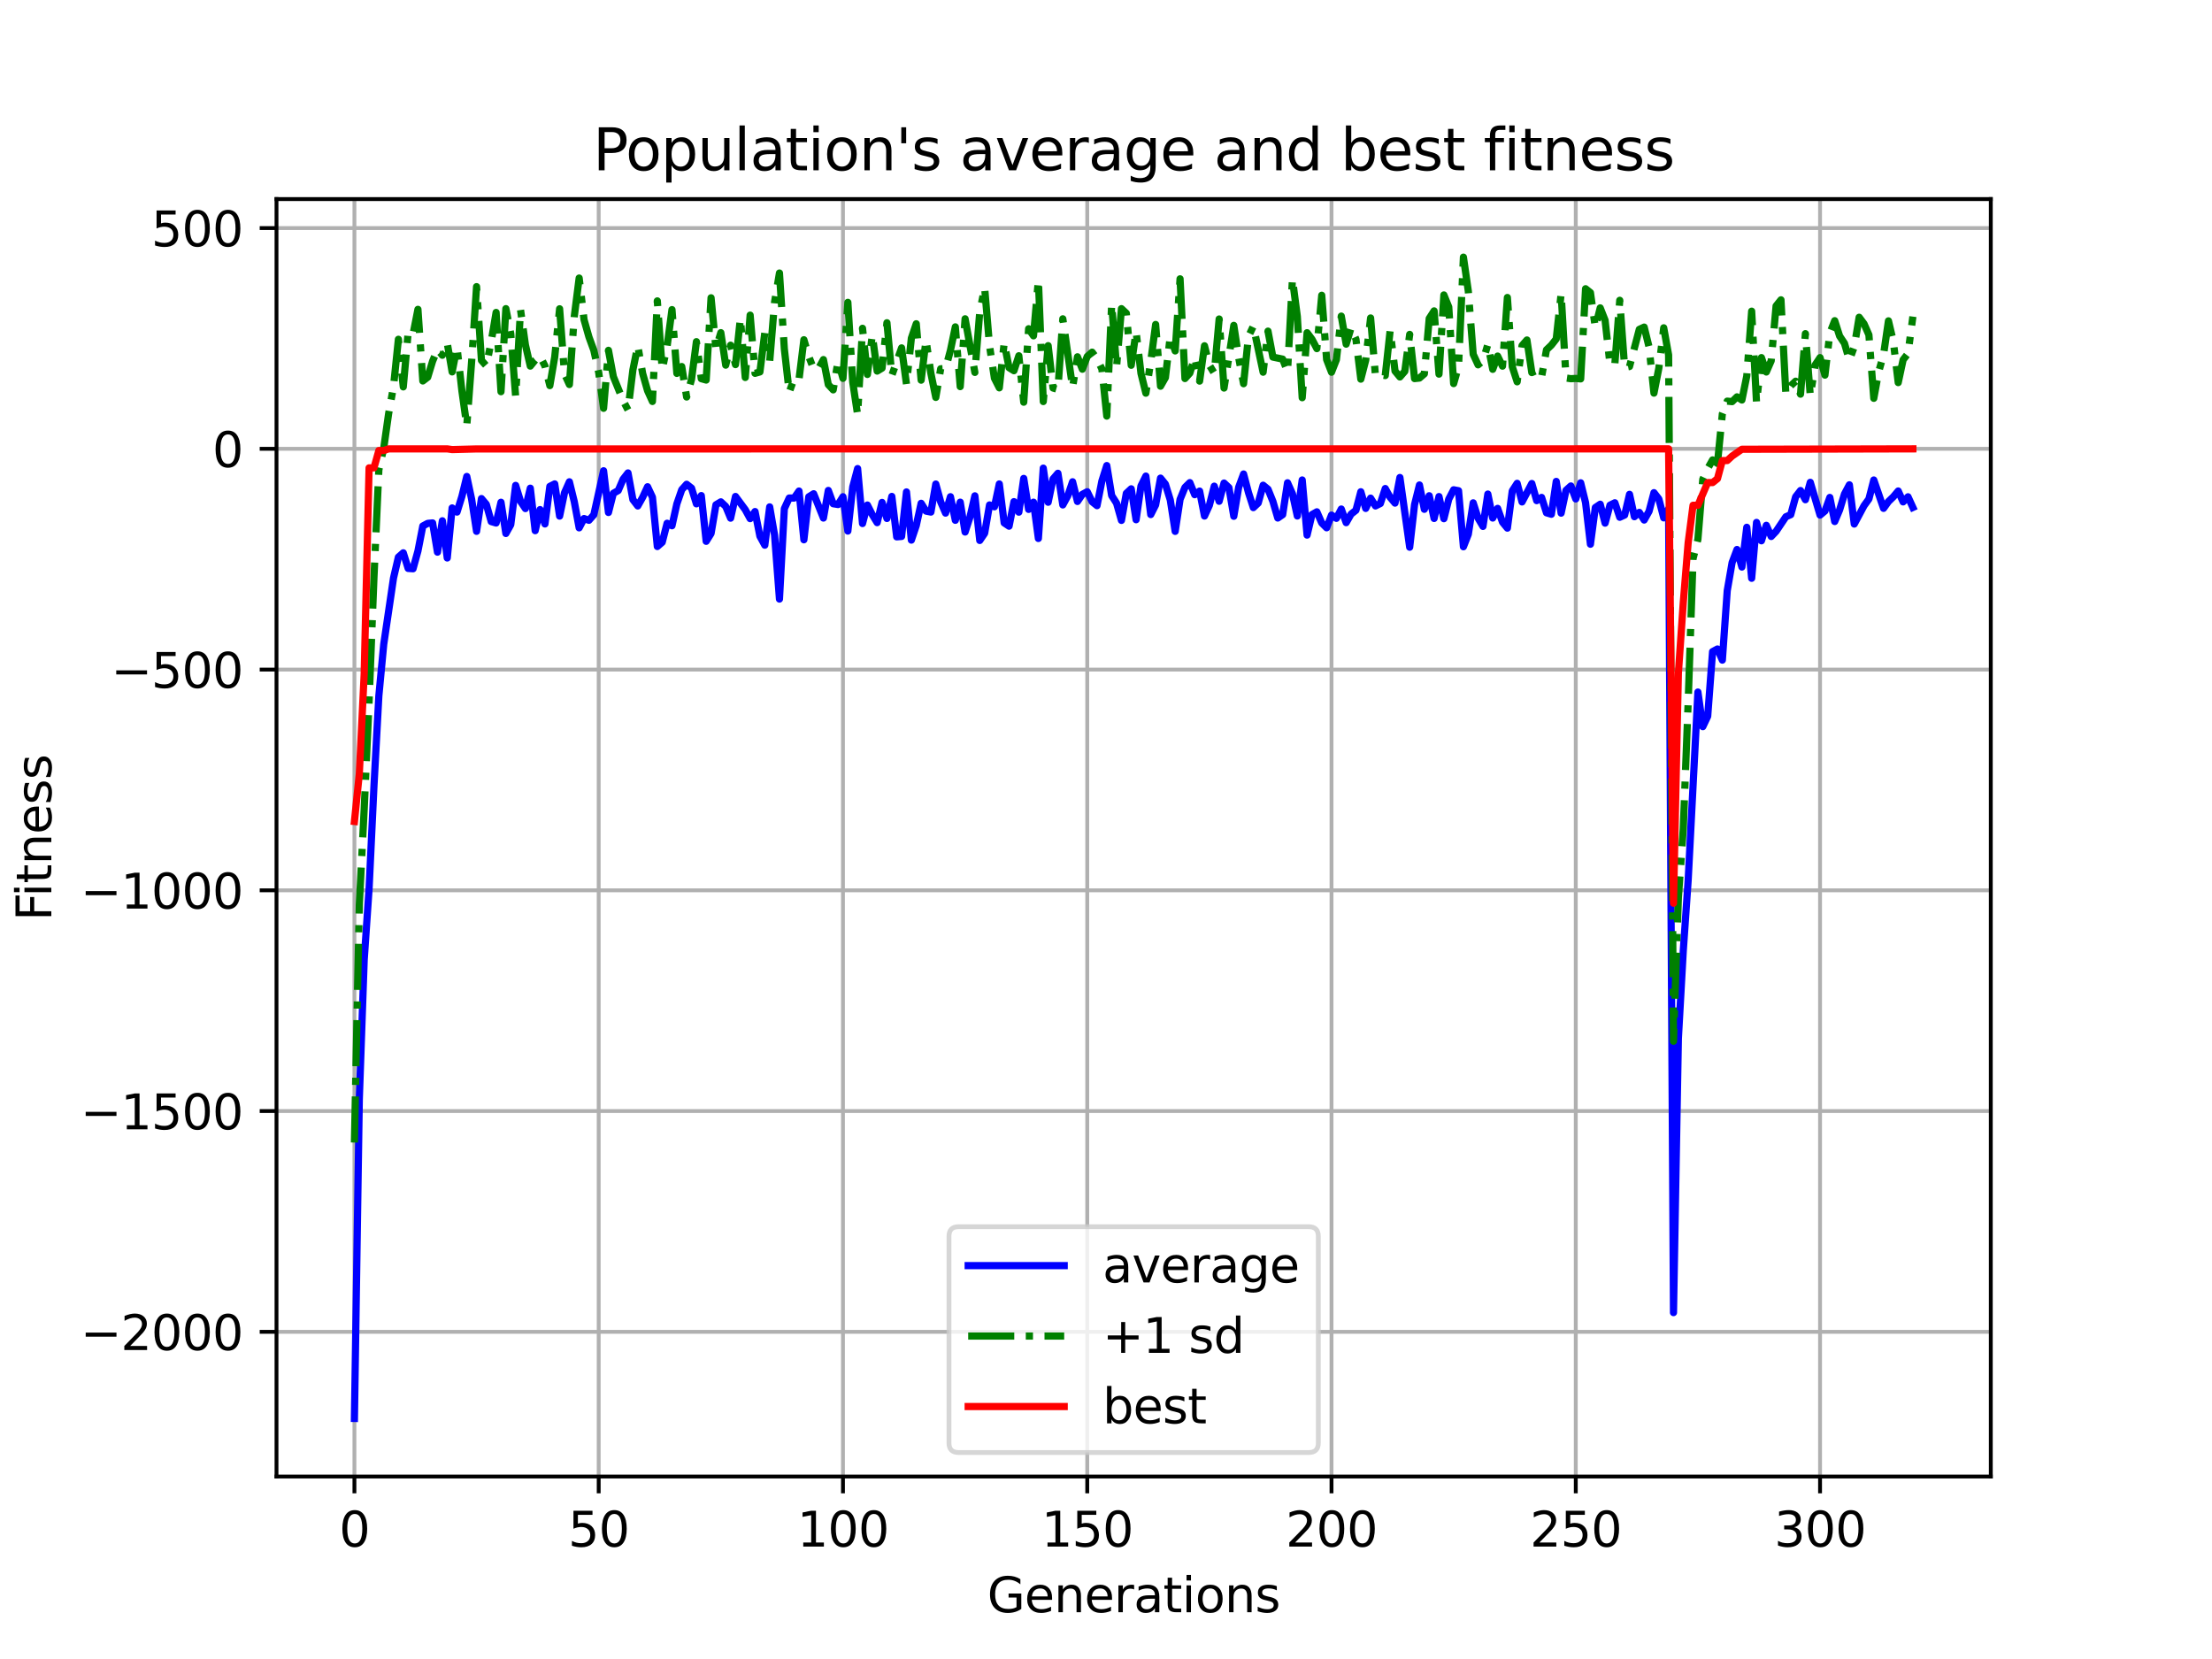 <?xml version="1.0" encoding="utf-8" standalone="no"?>
<!DOCTYPE svg PUBLIC "-//W3C//DTD SVG 1.1//EN"
  "http://www.w3.org/Graphics/SVG/1.1/DTD/svg11.dtd">
<svg xmlns:xlink="http://www.w3.org/1999/xlink" width="460.8pt" height="345.6pt" viewBox="0 0 460.8 345.6" xmlns="http://www.w3.org/2000/svg" version="1.1">
 <defs>
  <style type="text/css">*{stroke-linejoin: round; stroke-linecap: butt}</style>
 </defs>
 <g id="figure_1">
  <g id="patch_1">
   <path d="M 0 345.6 
L 460.8 345.6 
L 460.8 0 
L 0 0 
z
" style="fill: #ffffff"/>
  </g>
  <g id="axes_1">
   <g id="patch_2">
    <path d="M 57.6 307.584 
L 414.72 307.584 
L 414.72 41.472 
L 57.6 41.472 
z
" style="fill: #ffffff"/>
   </g>
   <g id="matplotlib.axis_1">
    <g id="xtick_1">
     <g id="line2d_1">
      <path d="M 73.833 307.584 
L 73.833 41.472 
" clip-path="url(#pdd3be154ac)" style="fill: none; stroke: #b0b0b0; stroke-width: 0.8; stroke-linecap: square"/>
     </g>
     <g id="line2d_2">
      <defs>
       <path id="mdfa6ed44cf" d="M 0 0 
L 0 3.5 
" style="stroke: #000000; stroke-width: 0.8"/>
      </defs>
      <g>
       <use xlink:href="#mdfa6ed44cf" x="73.833" y="307.584" style="stroke: #000000; stroke-width: 0.8"/>
      </g>
     </g>
     <g id="text_1">
      <!-- 0 -->
      <g transform="translate(70.651 322.182)scale(0.1 -0.1)">
       <defs>
        <path id="DejaVuSans-30" d="M 2034 4250 
Q 1547 4250 1301 3770 
Q 1056 3291 1056 2328 
Q 1056 1369 1301 889 
Q 1547 409 2034 409 
Q 2525 409 2770 889 
Q 3016 1369 3016 2328 
Q 3016 3291 2770 3770 
Q 2525 4250 2034 4250 
z
M 2034 4750 
Q 2819 4750 3233 4129 
Q 3647 3509 3647 2328 
Q 3647 1150 3233 529 
Q 2819 -91 2034 -91 
Q 1250 -91 836 529 
Q 422 1150 422 2328 
Q 422 3509 836 4129 
Q 1250 4750 2034 4750 
z
" transform="scale(0.016)"/>
       </defs>
       <use xlink:href="#DejaVuSans-30"/>
      </g>
     </g>
    </g>
    <g id="xtick_2">
     <g id="line2d_3">
      <path d="M 124.719 307.584 
L 124.719 41.472 
" clip-path="url(#pdd3be154ac)" style="fill: none; stroke: #b0b0b0; stroke-width: 0.8; stroke-linecap: square"/>
     </g>
     <g id="line2d_4">
      <g>
       <use xlink:href="#mdfa6ed44cf" x="124.719" y="307.584" style="stroke: #000000; stroke-width: 0.8"/>
      </g>
     </g>
     <g id="text_2">
      <!-- 50 -->
      <g transform="translate(118.357 322.182)scale(0.1 -0.1)">
       <defs>
        <path id="DejaVuSans-35" d="M 691 4666 
L 3169 4666 
L 3169 4134 
L 1269 4134 
L 1269 2991 
Q 1406 3038 1543 3061 
Q 1681 3084 1819 3084 
Q 2600 3084 3056 2656 
Q 3513 2228 3513 1497 
Q 3513 744 3044 326 
Q 2575 -91 1722 -91 
Q 1428 -91 1123 -41 
Q 819 9 494 109 
L 494 744 
Q 775 591 1075 516 
Q 1375 441 1709 441 
Q 2250 441 2565 725 
Q 2881 1009 2881 1497 
Q 2881 1984 2565 2268 
Q 2250 2553 1709 2553 
Q 1456 2553 1204 2497 
Q 953 2441 691 2322 
L 691 4666 
z
" transform="scale(0.016)"/>
       </defs>
       <use xlink:href="#DejaVuSans-35"/>
       <use xlink:href="#DejaVuSans-30" x="63.623"/>
      </g>
     </g>
    </g>
    <g id="xtick_3">
     <g id="line2d_5">
      <path d="M 175.605 307.584 
L 175.605 41.472 
" clip-path="url(#pdd3be154ac)" style="fill: none; stroke: #b0b0b0; stroke-width: 0.8; stroke-linecap: square"/>
     </g>
     <g id="line2d_6">
      <g>
       <use xlink:href="#mdfa6ed44cf" x="175.605" y="307.584" style="stroke: #000000; stroke-width: 0.8"/>
      </g>
     </g>
     <g id="text_3">
      <!-- 100 -->
      <g transform="translate(166.062 322.182)scale(0.1 -0.1)">
       <defs>
        <path id="DejaVuSans-31" d="M 794 531 
L 1825 531 
L 1825 4091 
L 703 3866 
L 703 4441 
L 1819 4666 
L 2450 4666 
L 2450 531 
L 3481 531 
L 3481 0 
L 794 0 
L 794 531 
z
" transform="scale(0.016)"/>
       </defs>
       <use xlink:href="#DejaVuSans-31"/>
       <use xlink:href="#DejaVuSans-30" x="63.623"/>
       <use xlink:href="#DejaVuSans-30" x="127.246"/>
      </g>
     </g>
    </g>
    <g id="xtick_4">
     <g id="line2d_7">
      <path d="M 226.492 307.584 
L 226.492 41.472 
" clip-path="url(#pdd3be154ac)" style="fill: none; stroke: #b0b0b0; stroke-width: 0.8; stroke-linecap: square"/>
     </g>
     <g id="line2d_8">
      <g>
       <use xlink:href="#mdfa6ed44cf" x="226.492" y="307.584" style="stroke: #000000; stroke-width: 0.8"/>
      </g>
     </g>
     <g id="text_4">
      <!-- 150 -->
      <g transform="translate(216.948 322.182)scale(0.1 -0.1)">
       <use xlink:href="#DejaVuSans-31"/>
       <use xlink:href="#DejaVuSans-35" x="63.623"/>
       <use xlink:href="#DejaVuSans-30" x="127.246"/>
      </g>
     </g>
    </g>
    <g id="xtick_5">
     <g id="line2d_9">
      <path d="M 277.378 307.584 
L 277.378 41.472 
" clip-path="url(#pdd3be154ac)" style="fill: none; stroke: #b0b0b0; stroke-width: 0.8; stroke-linecap: square"/>
     </g>
     <g id="line2d_10">
      <g>
       <use xlink:href="#mdfa6ed44cf" x="277.378" y="307.584" style="stroke: #000000; stroke-width: 0.8"/>
      </g>
     </g>
     <g id="text_5">
      <!-- 200 -->
      <g transform="translate(267.834 322.182)scale(0.1 -0.1)">
       <defs>
        <path id="DejaVuSans-32" d="M 1228 531 
L 3431 531 
L 3431 0 
L 469 0 
L 469 531 
Q 828 903 1448 1529 
Q 2069 2156 2228 2338 
Q 2531 2678 2651 2914 
Q 2772 3150 2772 3378 
Q 2772 3750 2511 3984 
Q 2250 4219 1831 4219 
Q 1534 4219 1204 4116 
Q 875 4013 500 3803 
L 500 4441 
Q 881 4594 1212 4672 
Q 1544 4750 1819 4750 
Q 2544 4750 2975 4387 
Q 3406 4025 3406 3419 
Q 3406 3131 3298 2873 
Q 3191 2616 2906 2266 
Q 2828 2175 2409 1742 
Q 1991 1309 1228 531 
z
" transform="scale(0.016)"/>
       </defs>
       <use xlink:href="#DejaVuSans-32"/>
       <use xlink:href="#DejaVuSans-30" x="63.623"/>
       <use xlink:href="#DejaVuSans-30" x="127.246"/>
      </g>
     </g>
    </g>
    <g id="xtick_6">
     <g id="line2d_11">
      <path d="M 328.264 307.584 
L 328.264 41.472 
" clip-path="url(#pdd3be154ac)" style="fill: none; stroke: #b0b0b0; stroke-width: 0.8; stroke-linecap: square"/>
     </g>
     <g id="line2d_12">
      <g>
       <use xlink:href="#mdfa6ed44cf" x="328.264" y="307.584" style="stroke: #000000; stroke-width: 0.8"/>
      </g>
     </g>
     <g id="text_6">
      <!-- 250 -->
      <g transform="translate(318.72 322.182)scale(0.1 -0.1)">
       <use xlink:href="#DejaVuSans-32"/>
       <use xlink:href="#DejaVuSans-35" x="63.623"/>
       <use xlink:href="#DejaVuSans-30" x="127.246"/>
      </g>
     </g>
    </g>
    <g id="xtick_7">
     <g id="line2d_13">
      <path d="M 379.15 307.584 
L 379.15 41.472 
" clip-path="url(#pdd3be154ac)" style="fill: none; stroke: #b0b0b0; stroke-width: 0.8; stroke-linecap: square"/>
     </g>
     <g id="line2d_14">
      <g>
       <use xlink:href="#mdfa6ed44cf" x="379.15" y="307.584" style="stroke: #000000; stroke-width: 0.8"/>
      </g>
     </g>
     <g id="text_7">
      <!-- 300 -->
      <g transform="translate(369.607 322.182)scale(0.1 -0.1)">
       <defs>
        <path id="DejaVuSans-33" d="M 2597 2516 
Q 3050 2419 3304 2112 
Q 3559 1806 3559 1356 
Q 3559 666 3084 287 
Q 2609 -91 1734 -91 
Q 1441 -91 1130 -33 
Q 819 25 488 141 
L 488 750 
Q 750 597 1062 519 
Q 1375 441 1716 441 
Q 2309 441 2620 675 
Q 2931 909 2931 1356 
Q 2931 1769 2642 2001 
Q 2353 2234 1838 2234 
L 1294 2234 
L 1294 2753 
L 1863 2753 
Q 2328 2753 2575 2939 
Q 2822 3125 2822 3475 
Q 2822 3834 2567 4026 
Q 2313 4219 1838 4219 
Q 1578 4219 1281 4162 
Q 984 4106 628 3988 
L 628 4550 
Q 988 4650 1302 4700 
Q 1616 4750 1894 4750 
Q 2613 4750 3031 4423 
Q 3450 4097 3450 3541 
Q 3450 3153 3228 2886 
Q 3006 2619 2597 2516 
z
" transform="scale(0.016)"/>
       </defs>
       <use xlink:href="#DejaVuSans-33"/>
       <use xlink:href="#DejaVuSans-30" x="63.623"/>
       <use xlink:href="#DejaVuSans-30" x="127.246"/>
      </g>
     </g>
    </g>
    <g id="text_8">
     <!-- Generations -->
     <g transform="translate(205.662 335.861)scale(0.1 -0.1)">
      <defs>
       <path id="DejaVuSans-47" d="M 3809 666 
L 3809 1919 
L 2778 1919 
L 2778 2438 
L 4434 2438 
L 4434 434 
Q 4069 175 3628 42 
Q 3188 -91 2688 -91 
Q 1594 -91 976 548 
Q 359 1188 359 2328 
Q 359 3472 976 4111 
Q 1594 4750 2688 4750 
Q 3144 4750 3555 4637 
Q 3966 4525 4313 4306 
L 4313 3634 
Q 3963 3931 3569 4081 
Q 3175 4231 2741 4231 
Q 1884 4231 1454 3753 
Q 1025 3275 1025 2328 
Q 1025 1384 1454 906 
Q 1884 428 2741 428 
Q 3075 428 3337 486 
Q 3600 544 3809 666 
z
" transform="scale(0.016)"/>
       <path id="DejaVuSans-65" d="M 3597 1894 
L 3597 1613 
L 953 1613 
Q 991 1019 1311 708 
Q 1631 397 2203 397 
Q 2534 397 2845 478 
Q 3156 559 3463 722 
L 3463 178 
Q 3153 47 2828 -22 
Q 2503 -91 2169 -91 
Q 1331 -91 842 396 
Q 353 884 353 1716 
Q 353 2575 817 3079 
Q 1281 3584 2069 3584 
Q 2775 3584 3186 3129 
Q 3597 2675 3597 1894 
z
M 3022 2063 
Q 3016 2534 2758 2815 
Q 2500 3097 2075 3097 
Q 1594 3097 1305 2825 
Q 1016 2553 972 2059 
L 3022 2063 
z
" transform="scale(0.016)"/>
       <path id="DejaVuSans-6e" d="M 3513 2113 
L 3513 0 
L 2938 0 
L 2938 2094 
Q 2938 2591 2744 2837 
Q 2550 3084 2163 3084 
Q 1697 3084 1428 2787 
Q 1159 2491 1159 1978 
L 1159 0 
L 581 0 
L 581 3500 
L 1159 3500 
L 1159 2956 
Q 1366 3272 1645 3428 
Q 1925 3584 2291 3584 
Q 2894 3584 3203 3211 
Q 3513 2838 3513 2113 
z
" transform="scale(0.016)"/>
       <path id="DejaVuSans-72" d="M 2631 2963 
Q 2534 3019 2420 3045 
Q 2306 3072 2169 3072 
Q 1681 3072 1420 2755 
Q 1159 2438 1159 1844 
L 1159 0 
L 581 0 
L 581 3500 
L 1159 3500 
L 1159 2956 
Q 1341 3275 1631 3429 
Q 1922 3584 2338 3584 
Q 2397 3584 2469 3576 
Q 2541 3569 2628 3553 
L 2631 2963 
z
" transform="scale(0.016)"/>
       <path id="DejaVuSans-61" d="M 2194 1759 
Q 1497 1759 1228 1600 
Q 959 1441 959 1056 
Q 959 750 1161 570 
Q 1363 391 1709 391 
Q 2188 391 2477 730 
Q 2766 1069 2766 1631 
L 2766 1759 
L 2194 1759 
z
M 3341 1997 
L 3341 0 
L 2766 0 
L 2766 531 
Q 2569 213 2275 61 
Q 1981 -91 1556 -91 
Q 1019 -91 701 211 
Q 384 513 384 1019 
Q 384 1609 779 1909 
Q 1175 2209 1959 2209 
L 2766 2209 
L 2766 2266 
Q 2766 2663 2505 2880 
Q 2244 3097 1772 3097 
Q 1472 3097 1187 3025 
Q 903 2953 641 2809 
L 641 3341 
Q 956 3463 1253 3523 
Q 1550 3584 1831 3584 
Q 2591 3584 2966 3190 
Q 3341 2797 3341 1997 
z
" transform="scale(0.016)"/>
       <path id="DejaVuSans-74" d="M 1172 4494 
L 1172 3500 
L 2356 3500 
L 2356 3053 
L 1172 3053 
L 1172 1153 
Q 1172 725 1289 603 
Q 1406 481 1766 481 
L 2356 481 
L 2356 0 
L 1766 0 
Q 1100 0 847 248 
Q 594 497 594 1153 
L 594 3053 
L 172 3053 
L 172 3500 
L 594 3500 
L 594 4494 
L 1172 4494 
z
" transform="scale(0.016)"/>
       <path id="DejaVuSans-69" d="M 603 3500 
L 1178 3500 
L 1178 0 
L 603 0 
L 603 3500 
z
M 603 4863 
L 1178 4863 
L 1178 4134 
L 603 4134 
L 603 4863 
z
" transform="scale(0.016)"/>
       <path id="DejaVuSans-6f" d="M 1959 3097 
Q 1497 3097 1228 2736 
Q 959 2375 959 1747 
Q 959 1119 1226 758 
Q 1494 397 1959 397 
Q 2419 397 2687 759 
Q 2956 1122 2956 1747 
Q 2956 2369 2687 2733 
Q 2419 3097 1959 3097 
z
M 1959 3584 
Q 2709 3584 3137 3096 
Q 3566 2609 3566 1747 
Q 3566 888 3137 398 
Q 2709 -91 1959 -91 
Q 1206 -91 779 398 
Q 353 888 353 1747 
Q 353 2609 779 3096 
Q 1206 3584 1959 3584 
z
" transform="scale(0.016)"/>
       <path id="DejaVuSans-73" d="M 2834 3397 
L 2834 2853 
Q 2591 2978 2328 3040 
Q 2066 3103 1784 3103 
Q 1356 3103 1142 2972 
Q 928 2841 928 2578 
Q 928 2378 1081 2264 
Q 1234 2150 1697 2047 
L 1894 2003 
Q 2506 1872 2764 1633 
Q 3022 1394 3022 966 
Q 3022 478 2636 193 
Q 2250 -91 1575 -91 
Q 1294 -91 989 -36 
Q 684 19 347 128 
L 347 722 
Q 666 556 975 473 
Q 1284 391 1588 391 
Q 1994 391 2212 530 
Q 2431 669 2431 922 
Q 2431 1156 2273 1281 
Q 2116 1406 1581 1522 
L 1381 1569 
Q 847 1681 609 1914 
Q 372 2147 372 2553 
Q 372 3047 722 3315 
Q 1072 3584 1716 3584 
Q 2034 3584 2315 3537 
Q 2597 3491 2834 3397 
z
" transform="scale(0.016)"/>
      </defs>
      <use xlink:href="#DejaVuSans-47"/>
      <use xlink:href="#DejaVuSans-65" x="77.49"/>
      <use xlink:href="#DejaVuSans-6e" x="139.014"/>
      <use xlink:href="#DejaVuSans-65" x="202.393"/>
      <use xlink:href="#DejaVuSans-72" x="263.916"/>
      <use xlink:href="#DejaVuSans-61" x="305.029"/>
      <use xlink:href="#DejaVuSans-74" x="366.309"/>
      <use xlink:href="#DejaVuSans-69" x="405.518"/>
      <use xlink:href="#DejaVuSans-6f" x="433.301"/>
      <use xlink:href="#DejaVuSans-6e" x="494.482"/>
      <use xlink:href="#DejaVuSans-73" x="557.861"/>
     </g>
    </g>
   </g>
   <g id="matplotlib.axis_2">
    <g id="ytick_1">
     <g id="line2d_15">
      <path d="M 57.6 277.44 
L 414.72 277.44 
" clip-path="url(#pdd3be154ac)" style="fill: none; stroke: #b0b0b0; stroke-width: 0.8; stroke-linecap: square"/>
     </g>
     <g id="line2d_16">
      <defs>
       <path id="me2b88cb006" d="M 0 0 
L -3.5 0 
" style="stroke: #000000; stroke-width: 0.8"/>
      </defs>
      <g>
       <use xlink:href="#me2b88cb006" x="57.6" y="277.44" style="stroke: #000000; stroke-width: 0.8"/>
      </g>
     </g>
     <g id="text_9">
      <!-- −2000 -->
      <g transform="translate(16.77 281.239)scale(0.1 -0.1)">
       <defs>
        <path id="DejaVuSans-2212" d="M 678 2272 
L 4684 2272 
L 4684 1741 
L 678 1741 
L 678 2272 
z
" transform="scale(0.016)"/>
       </defs>
       <use xlink:href="#DejaVuSans-2212"/>
       <use xlink:href="#DejaVuSans-32" x="83.789"/>
       <use xlink:href="#DejaVuSans-30" x="147.412"/>
       <use xlink:href="#DejaVuSans-30" x="211.035"/>
       <use xlink:href="#DejaVuSans-30" x="274.658"/>
      </g>
     </g>
    </g>
    <g id="ytick_2">
     <g id="line2d_17">
      <path d="M 57.6 231.454 
L 414.72 231.454 
" clip-path="url(#pdd3be154ac)" style="fill: none; stroke: #b0b0b0; stroke-width: 0.8; stroke-linecap: square"/>
     </g>
     <g id="line2d_18">
      <g>
       <use xlink:href="#me2b88cb006" x="57.6" y="231.454" style="stroke: #000000; stroke-width: 0.8"/>
      </g>
     </g>
     <g id="text_10">
      <!-- −1500 -->
      <g transform="translate(16.77 235.253)scale(0.1 -0.1)">
       <use xlink:href="#DejaVuSans-2212"/>
       <use xlink:href="#DejaVuSans-31" x="83.789"/>
       <use xlink:href="#DejaVuSans-35" x="147.412"/>
       <use xlink:href="#DejaVuSans-30" x="211.035"/>
       <use xlink:href="#DejaVuSans-30" x="274.658"/>
      </g>
     </g>
    </g>
    <g id="ytick_3">
     <g id="line2d_19">
      <path d="M 57.6 185.468 
L 414.72 185.468 
" clip-path="url(#pdd3be154ac)" style="fill: none; stroke: #b0b0b0; stroke-width: 0.8; stroke-linecap: square"/>
     </g>
     <g id="line2d_20">
      <g>
       <use xlink:href="#me2b88cb006" x="57.6" y="185.468" style="stroke: #000000; stroke-width: 0.8"/>
      </g>
     </g>
     <g id="text_11">
      <!-- −1000 -->
      <g transform="translate(16.77 189.268)scale(0.1 -0.1)">
       <use xlink:href="#DejaVuSans-2212"/>
       <use xlink:href="#DejaVuSans-31" x="83.789"/>
       <use xlink:href="#DejaVuSans-30" x="147.412"/>
       <use xlink:href="#DejaVuSans-30" x="211.035"/>
       <use xlink:href="#DejaVuSans-30" x="274.658"/>
      </g>
     </g>
    </g>
    <g id="ytick_4">
     <g id="line2d_21">
      <path d="M 57.6 139.483 
L 414.72 139.483 
" clip-path="url(#pdd3be154ac)" style="fill: none; stroke: #b0b0b0; stroke-width: 0.8; stroke-linecap: square"/>
     </g>
     <g id="line2d_22">
      <g>
       <use xlink:href="#me2b88cb006" x="57.6" y="139.483" style="stroke: #000000; stroke-width: 0.8"/>
      </g>
     </g>
     <g id="text_12">
      <!-- −500 -->
      <g transform="translate(23.133 143.282)scale(0.1 -0.1)">
       <use xlink:href="#DejaVuSans-2212"/>
       <use xlink:href="#DejaVuSans-35" x="83.789"/>
       <use xlink:href="#DejaVuSans-30" x="147.412"/>
       <use xlink:href="#DejaVuSans-30" x="211.035"/>
      </g>
     </g>
    </g>
    <g id="ytick_5">
     <g id="line2d_23">
      <path d="M 57.6 93.497 
L 414.72 93.497 
" clip-path="url(#pdd3be154ac)" style="fill: none; stroke: #b0b0b0; stroke-width: 0.8; stroke-linecap: square"/>
     </g>
     <g id="line2d_24">
      <g>
       <use xlink:href="#me2b88cb006" x="57.6" y="93.497" style="stroke: #000000; stroke-width: 0.8"/>
      </g>
     </g>
     <g id="text_13">
      <!-- 0 -->
      <g transform="translate(44.237 97.296)scale(0.1 -0.1)">
       <use xlink:href="#DejaVuSans-30"/>
      </g>
     </g>
    </g>
    <g id="ytick_6">
     <g id="line2d_25">
      <path d="M 57.6 47.511 
L 414.72 47.511 
" clip-path="url(#pdd3be154ac)" style="fill: none; stroke: #b0b0b0; stroke-width: 0.8; stroke-linecap: square"/>
     </g>
     <g id="line2d_26">
      <g>
       <use xlink:href="#me2b88cb006" x="57.6" y="47.511" style="stroke: #000000; stroke-width: 0.8"/>
      </g>
     </g>
     <g id="text_14">
      <!-- 500 -->
      <g transform="translate(31.512 51.31)scale(0.1 -0.1)">
       <use xlink:href="#DejaVuSans-35"/>
       <use xlink:href="#DejaVuSans-30" x="63.623"/>
       <use xlink:href="#DejaVuSans-30" x="127.246"/>
      </g>
     </g>
    </g>
    <g id="text_15">
     <!-- Fitness -->
     <g transform="translate(10.691 191.845)rotate(-90)scale(0.1 -0.1)">
      <defs>
       <path id="DejaVuSans-46" d="M 628 4666 
L 3309 4666 
L 3309 4134 
L 1259 4134 
L 1259 2759 
L 3109 2759 
L 3109 2228 
L 1259 2228 
L 1259 0 
L 628 0 
L 628 4666 
z
" transform="scale(0.016)"/>
      </defs>
      <use xlink:href="#DejaVuSans-46"/>
      <use xlink:href="#DejaVuSans-69" x="50.27"/>
      <use xlink:href="#DejaVuSans-74" x="78.053"/>
      <use xlink:href="#DejaVuSans-6e" x="117.262"/>
      <use xlink:href="#DejaVuSans-65" x="180.641"/>
      <use xlink:href="#DejaVuSans-73" x="242.164"/>
      <use xlink:href="#DejaVuSans-73" x="294.264"/>
     </g>
    </g>
   </g>
   <g id="line2d_27">
    <path d="M 73.833 295.488 
L 74.85 228.984 
L 75.868 199.959 
L 76.886 185.121 
L 77.904 163.754 
L 78.921 144.962 
L 79.939 134.214 
L 81.975 120.415 
L 82.992 116.057 
L 84.01 115.162 
L 85.028 118.413 
L 86.045 118.482 
L 87.063 114.785 
L 88.081 109.575 
L 89.099 109.029 
L 90.116 108.936 
L 91.134 115.023 
L 92.152 108.488 
L 93.17 116.234 
L 94.187 105.814 
L 95.205 106.675 
L 96.223 103.399 
L 97.24 99.256 
L 98.258 104.054 
L 99.276 110.687 
L 100.294 103.862 
L 101.311 105.066 
L 102.329 108.652 
L 103.347 108.953 
L 104.365 104.628 
L 105.382 111.133 
L 106.4 109.307 
L 107.418 101.117 
L 108.435 104.424 
L 109.453 105.945 
L 110.471 101.699 
L 111.489 110.549 
L 112.506 106.157 
L 113.524 109.148 
L 114.542 101.32 
L 115.559 100.809 
L 116.577 107.515 
L 117.595 102.657 
L 118.613 100.367 
L 119.63 104.502 
L 120.648 109.962 
L 121.666 108.023 
L 122.684 108.388 
L 123.701 107.245 
L 125.737 98.07 
L 126.754 106.761 
L 127.772 102.76 
L 128.79 102.188 
L 129.808 99.82 
L 130.825 98.519 
L 131.843 104.076 
L 132.861 105.398 
L 133.879 103.59 
L 134.896 101.396 
L 135.914 103.571 
L 136.932 113.847 
L 137.949 112.962 
L 138.967 109.006 
L 139.985 109.522 
L 141.003 104.959 
L 142.02 102.016 
L 143.038 100.883 
L 144.056 101.681 
L 145.074 104.959 
L 146.091 103.237 
L 147.109 112.764 
L 148.127 111.135 
L 149.144 105.157 
L 150.162 104.543 
L 151.18 105.493 
L 152.198 107.942 
L 153.215 103.423 
L 155.251 106.171 
L 156.269 108.04 
L 157.286 106.565 
L 158.304 111.709 
L 159.322 113.573 
L 160.339 105.594 
L 161.357 111.455 
L 162.375 124.797 
L 163.393 105.957 
L 164.41 103.749 
L 165.428 103.755 
L 166.446 102.294 
L 167.464 112.445 
L 168.481 103.494 
L 169.499 102.859 
L 171.534 107.917 
L 172.552 102.169 
L 173.57 104.94 
L 174.588 105.104 
L 175.605 103.477 
L 176.623 110.628 
L 177.641 101.437 
L 178.658 97.614 
L 179.676 109.061 
L 180.694 105.207 
L 181.712 107.214 
L 182.729 108.874 
L 183.747 104.662 
L 184.765 108.005 
L 185.783 103.415 
L 186.8 111.84 
L 187.818 111.751 
L 188.836 102.479 
L 189.853 112.514 
L 190.871 109.488 
L 191.889 104.847 
L 192.907 106.469 
L 193.924 106.674 
L 194.942 100.835 
L 195.96 104.547 
L 196.978 106.889 
L 197.995 103.476 
L 199.013 108.388 
L 200.031 104.612 
L 201.048 110.829 
L 202.066 107.694 
L 203.084 103.294 
L 204.102 112.588 
L 205.119 111.091 
L 206.137 105.188 
L 207.155 105.575 
L 208.173 100.815 
L 209.19 108.933 
L 210.208 109.612 
L 211.226 104.501 
L 212.243 106.694 
L 213.261 99.663 
L 214.279 106.115 
L 215.297 104.613 
L 216.314 112.173 
L 217.332 97.522 
L 218.35 104.628 
L 219.368 99.776 
L 220.385 98.594 
L 221.403 105.186 
L 222.421 103.322 
L 223.438 100.36 
L 224.456 104.465 
L 225.474 102.983 
L 226.492 102.437 
L 227.509 104.521 
L 228.527 105.339 
L 229.545 100.198 
L 230.563 96.986 
L 231.58 103.234 
L 232.598 104.82 
L 233.616 108.409 
L 234.633 102.778 
L 235.651 101.83 
L 236.669 108.267 
L 237.687 101.228 
L 238.704 99.178 
L 239.722 107.191 
L 240.74 105.186 
L 241.757 99.601 
L 242.775 100.856 
L 243.793 104.164 
L 244.811 110.696 
L 245.828 104.027 
L 246.846 101.537 
L 247.864 100.537 
L 248.882 103.056 
L 249.899 102.303 
L 250.917 107.501 
L 251.935 105.264 
L 252.952 101.278 
L 253.97 104.425 
L 254.988 100.629 
L 256.006 101.578 
L 257.023 107.552 
L 258.041 101.49 
L 259.059 98.742 
L 260.077 102.605 
L 261.094 105.746 
L 262.112 104.784 
L 263.13 101.081 
L 264.147 101.918 
L 265.165 104.435 
L 266.183 107.912 
L 267.201 107.21 
L 268.218 100.572 
L 269.236 102.855 
L 270.254 107.492 
L 271.272 99.987 
L 272.289 111.471 
L 273.307 107.202 
L 274.325 106.622 
L 275.342 108.938 
L 276.36 109.949 
L 277.378 107.302 
L 278.396 107.977 
L 279.413 106.039 
L 280.431 108.88 
L 281.449 107.104 
L 282.467 106.299 
L 283.484 102.443 
L 284.502 105.912 
L 285.52 103.77 
L 286.537 105.395 
L 287.555 104.891 
L 288.573 101.77 
L 289.591 103.603 
L 290.608 104.807 
L 291.626 99.471 
L 293.662 113.995 
L 294.679 105.106 
L 295.697 101.031 
L 296.715 106.095 
L 297.732 103.273 
L 298.75 108.005 
L 299.768 103.443 
L 300.786 108.049 
L 301.803 103.98 
L 302.821 102.033 
L 303.839 102.227 
L 304.856 113.899 
L 305.874 111.309 
L 306.892 104.75 
L 307.91 107.94 
L 308.927 109.657 
L 309.945 102.923 
L 310.963 107.915 
L 311.981 105.904 
L 312.998 108.779 
L 314.016 110.018 
L 315.034 102.259 
L 316.051 100.687 
L 317.069 104.561 
L 319.105 100.724 
L 320.122 104.289 
L 321.14 103.619 
L 322.158 106.825 
L 323.176 107.129 
L 324.193 100.285 
L 325.211 106.897 
L 326.229 102.145 
L 327.246 101.231 
L 328.264 103.936 
L 329.282 100.579 
L 330.3 104.699 
L 331.317 113.371 
L 332.335 105.732 
L 333.353 105.039 
L 334.371 108.977 
L 335.388 105.24 
L 336.406 104.736 
L 337.424 107.757 
L 338.441 107.294 
L 339.459 102.979 
L 340.477 107.637 
L 341.495 106.737 
L 342.512 108.33 
L 343.53 106.506 
L 344.548 102.631 
L 345.566 103.946 
L 346.583 107.881 
L 347.601 106.017 
L 348.619 273.44 
L 349.636 216.308 
L 350.654 198.106 
L 351.672 183.426 
L 353.707 144.167 
L 354.725 151.372 
L 355.743 149.219 
L 356.761 135.744 
L 357.778 135.195 
L 358.796 137.513 
L 359.814 123.046 
L 360.831 117.184 
L 361.849 114.472 
L 362.867 118.125 
L 363.885 109.845 
L 364.902 120.468 
L 365.92 108.83 
L 366.938 112.656 
L 367.955 109.434 
L 368.973 111.761 
L 369.991 110.69 
L 372.026 107.654 
L 373.044 107.212 
L 374.062 103.491 
L 375.08 102.185 
L 376.097 104.1 
L 377.115 100.477 
L 379.15 107.3 
L 380.168 106.459 
L 381.186 103.627 
L 382.204 108.64 
L 383.221 106.236 
L 384.239 102.911 
L 385.257 100.995 
L 386.275 109.167 
L 388.31 105.356 
L 389.328 103.946 
L 390.345 99.992 
L 392.381 105.898 
L 393.399 104.476 
L 394.416 103.494 
L 395.434 102.286 
L 396.452 104.552 
L 397.47 103.489 
L 398.487 105.714 
L 398.487 105.714 
" clip-path="url(#pdd3be154ac)" style="fill: none; stroke: #0000ff; stroke-width: 1.5; stroke-linecap: square"/>
   </g>
   <g id="line2d_28">
    <path d="M 73.833 238.008 
L 74.85 188.51 
L 75.868 168.524 
L 76.886 146.1 
L 77.904 120.3 
L 78.921 97.88 
L 79.939 93.357 
L 80.957 86.173 
L 81.975 80.523 
L 82.992 70.68 
L 84.01 80.595 
L 85.028 69.245 
L 86.045 69.624 
L 87.063 64.442 
L 88.081 79.361 
L 89.099 78.584 
L 90.116 75.245 
L 91.134 72.801 
L 92.152 74.006 
L 93.17 71.493 
L 94.187 77.473 
L 95.205 72.319 
L 96.223 81.433 
L 97.24 88.703 
L 98.258 75.194 
L 99.276 59.714 
L 100.294 75.073 
L 101.311 76.216 
L 102.329 71.137 
L 103.347 65.085 
L 104.365 81.597 
L 105.382 64.297 
L 106.4 69.499 
L 107.418 82.575 
L 108.435 64.529 
L 109.453 71.848 
L 110.471 76.266 
L 111.489 75.018 
L 112.506 74.215 
L 113.524 76.237 
L 114.542 80.335 
L 115.559 74.359 
L 116.577 64.326 
L 117.595 77.869 
L 118.613 80.105 
L 119.63 65.931 
L 120.648 57.921 
L 121.666 66.596 
L 122.684 70.189 
L 123.701 72.979 
L 124.719 77.589 
L 125.737 85.056 
L 126.754 72.981 
L 127.772 78.453 
L 129.808 83.468 
L 130.825 85.399 
L 131.843 77.048 
L 132.861 72.013 
L 133.879 77.81 
L 134.896 81.389 
L 135.914 83.632 
L 136.932 62.682 
L 137.949 76.965 
L 138.967 72.157 
L 139.985 64.497 
L 141.003 77.787 
L 142.02 76.354 
L 143.038 82.703 
L 144.056 79.029 
L 145.074 71.176 
L 146.091 78.886 
L 147.109 79.172 
L 148.127 62.034 
L 149.144 72.64 
L 150.162 69.299 
L 151.18 76.066 
L 152.198 71.91 
L 153.215 75.951 
L 154.233 66.328 
L 155.251 78.636 
L 156.269 65.646 
L 157.286 77.77 
L 158.304 77.477 
L 159.322 69.317 
L 160.339 75.312 
L 161.357 62.932 
L 162.375 56.874 
L 163.393 72.686 
L 164.41 81.713 
L 165.428 78.861 
L 166.446 79.047 
L 167.464 70.774 
L 168.481 74.254 
L 169.499 76.875 
L 170.517 76.77 
L 171.534 74.908 
L 172.552 80.121 
L 173.57 81.218 
L 174.588 75.157 
L 175.605 78.817 
L 176.623 62.986 
L 177.641 79.622 
L 178.658 86.401 
L 179.676 68.389 
L 180.694 78.003 
L 181.712 69.796 
L 182.729 77.302 
L 183.747 76.688 
L 184.765 67.235 
L 185.783 78.204 
L 187.818 72.471 
L 188.836 80.029 
L 189.853 70.451 
L 190.871 67.446 
L 191.889 79.194 
L 192.907 70.837 
L 193.924 77.785 
L 194.942 82.785 
L 195.96 76.827 
L 196.978 76.767 
L 197.995 72.981 
L 199.013 68.092 
L 200.031 80.537 
L 201.048 66.409 
L 203.084 77.578 
L 204.102 64.956 
L 205.119 59.943 
L 206.137 72.037 
L 207.155 78.785 
L 208.173 80.794 
L 209.19 71.443 
L 210.208 76.604 
L 211.226 77.225 
L 212.243 74.11 
L 213.261 83.785 
L 214.279 68.483 
L 215.297 69.964 
L 216.314 58.341 
L 217.332 83.648 
L 218.35 72.007 
L 219.368 80.83 
L 220.385 81.115 
L 221.403 66.415 
L 223.438 80.716 
L 224.456 74.326 
L 225.474 76.914 
L 226.492 74.26 
L 227.509 73.362 
L 228.527 74.749 
L 229.545 76.858 
L 230.563 86.678 
L 231.58 63.382 
L 232.598 76.443 
L 233.616 64.298 
L 234.633 65.258 
L 235.651 76.095 
L 236.669 69.075 
L 237.687 77.787 
L 238.704 81.907 
L 239.722 75.297 
L 240.74 67.591 
L 241.757 80.456 
L 242.775 78.659 
L 243.793 69.974 
L 244.811 73.105 
L 245.828 58.083 
L 246.846 78.859 
L 247.864 77.726 
L 248.882 74.485 
L 249.899 79.391 
L 250.917 72.034 
L 251.935 76.073 
L 252.952 77.752 
L 253.97 66.454 
L 254.988 80.838 
L 257.023 67.782 
L 258.041 74.529 
L 259.059 79.935 
L 260.077 70.108 
L 261.094 67.937 
L 263.13 77.536 
L 264.147 68.982 
L 265.165 74.387 
L 267.201 74.811 
L 268.218 77.452 
L 269.236 58.12 
L 270.254 65.912 
L 271.272 82.851 
L 272.289 69.307 
L 273.307 70.671 
L 274.325 72.626 
L 275.342 61.513 
L 276.36 74.905 
L 277.378 77.538 
L 278.396 74.934 
L 279.413 65.85 
L 280.431 71.691 
L 281.449 68.324 
L 282.467 70.647 
L 283.484 78.983 
L 284.502 75.036 
L 285.52 66.235 
L 286.537 78.338 
L 287.555 78.062 
L 288.573 78.24 
L 289.591 68.865 
L 290.608 77.294 
L 291.626 78.53 
L 292.644 77.354 
L 293.662 69.659 
L 294.679 78.867 
L 295.697 78.756 
L 296.715 77.88 
L 297.732 66.34 
L 298.75 64.763 
L 299.768 77.94 
L 300.786 61.445 
L 301.803 63.957 
L 302.821 79.91 
L 303.839 76.34 
L 304.856 53.568 
L 305.874 60.634 
L 306.892 73.796 
L 307.91 76.003 
L 308.927 75.172 
L 309.945 71.753 
L 310.963 76.936 
L 311.981 74.176 
L 312.998 76.276 
L 314.016 61.972 
L 315.034 76.397 
L 316.051 79.539 
L 317.069 71.991 
L 318.087 70.826 
L 319.105 77.617 
L 320.122 77.17 
L 321.14 78.523 
L 322.158 72.878 
L 323.176 71.902 
L 324.193 70.608 
L 325.211 61.184 
L 326.229 78.746 
L 327.246 78.892 
L 328.264 78.834 
L 329.282 78.931 
L 330.3 60.148 
L 331.317 60.96 
L 332.335 68.219 
L 333.353 64.139 
L 334.371 66.725 
L 335.388 75.909 
L 336.406 75.791 
L 337.424 62.56 
L 338.441 76.547 
L 339.459 76.353 
L 341.495 68.61 
L 342.512 68.143 
L 343.53 72.29 
L 344.548 81.896 
L 345.566 76.696 
L 346.583 68.287 
L 347.601 73.942 
L 348.619 216.911 
L 349.636 186.986 
L 350.654 172.671 
L 351.672 146.4 
L 352.69 116.397 
L 353.707 112.339 
L 354.725 99.836 
L 355.743 97.618 
L 356.761 95.811 
L 357.778 96.544 
L 358.796 86.216 
L 359.814 83.563 
L 360.831 83.668 
L 361.849 82.671 
L 362.867 83.329 
L 363.885 78.333 
L 364.902 64.823 
L 365.92 83.896 
L 366.938 74.496 
L 367.955 77.494 
L 368.973 75.162 
L 369.991 63.733 
L 371.009 62.46 
L 372.026 82.08 
L 373.044 80.36 
L 374.062 79.409 
L 375.08 82.111 
L 376.097 69.508 
L 377.115 82.428 
L 378.133 76.022 
L 379.15 74.498 
L 380.168 78.146 
L 381.186 69.405 
L 382.204 66.806 
L 383.221 70.002 
L 384.239 71.529 
L 385.257 75.034 
L 386.275 72.246 
L 387.292 66.09 
L 388.31 67.45 
L 389.328 69.767 
L 390.345 82.978 
L 391.363 77.444 
L 392.381 73.851 
L 393.399 66.84 
L 394.416 71.142 
L 395.434 79.703 
L 396.452 74.953 
L 397.47 73.642 
L 398.487 65.954 
L 398.487 65.954 
" clip-path="url(#pdd3be154ac)" style="fill: none; stroke-dasharray: 9.6,2.4,1.5,2.4; stroke-dashoffset: 0; stroke: #008000; stroke-width: 1.5"/>
   </g>
   <g id="line2d_29">
    <path d="M 73.833 171.129 
L 74.85 161.228 
L 75.868 140.373 
L 76.886 97.465 
L 77.904 97.465 
L 78.921 93.851 
L 79.939 93.851 
L 80.957 93.509 
L 93.17 93.509 
L 94.187 93.654 
L 99.276 93.521 
L 347.601 93.505 
L 348.619 188.157 
L 349.636 140.237 
L 350.654 125.567 
L 351.672 113.086 
L 352.69 105.26 
L 353.707 105.26 
L 355.743 100.532 
L 356.761 100.532 
L 357.778 99.723 
L 358.796 95.942 
L 359.814 95.942 
L 360.831 95.006 
L 362.867 93.588 
L 398.487 93.506 
L 398.487 93.506 
" clip-path="url(#pdd3be154ac)" style="fill: none; stroke: #ff0000; stroke-width: 1.5; stroke-linecap: square"/>
   </g>
   <g id="patch_3">
    <path d="M 57.6 307.584 
L 57.6 41.472 
" style="fill: none; stroke: #000000; stroke-width: 0.8; stroke-linejoin: miter; stroke-linecap: square"/>
   </g>
   <g id="patch_4">
    <path d="M 414.72 307.584 
L 414.72 41.472 
" style="fill: none; stroke: #000000; stroke-width: 0.8; stroke-linejoin: miter; stroke-linecap: square"/>
   </g>
   <g id="patch_5">
    <path d="M 57.6 307.584 
L 414.72 307.584 
" style="fill: none; stroke: #000000; stroke-width: 0.8; stroke-linejoin: miter; stroke-linecap: square"/>
   </g>
   <g id="patch_6">
    <path d="M 57.6 41.472 
L 414.72 41.472 
" style="fill: none; stroke: #000000; stroke-width: 0.8; stroke-linejoin: miter; stroke-linecap: square"/>
   </g>
   <g id="text_16">
    <!-- Population's average and best fitness -->
    <g transform="translate(123.53 35.472)scale(0.12 -0.12)">
     <defs>
      <path id="DejaVuSans-50" d="M 1259 4147 
L 1259 2394 
L 2053 2394 
Q 2494 2394 2734 2622 
Q 2975 2850 2975 3272 
Q 2975 3691 2734 3919 
Q 2494 4147 2053 4147 
L 1259 4147 
z
M 628 4666 
L 2053 4666 
Q 2838 4666 3239 4311 
Q 3641 3956 3641 3272 
Q 3641 2581 3239 2228 
Q 2838 1875 2053 1875 
L 1259 1875 
L 1259 0 
L 628 0 
L 628 4666 
z
" transform="scale(0.016)"/>
      <path id="DejaVuSans-70" d="M 1159 525 
L 1159 -1331 
L 581 -1331 
L 581 3500 
L 1159 3500 
L 1159 2969 
Q 1341 3281 1617 3432 
Q 1894 3584 2278 3584 
Q 2916 3584 3314 3078 
Q 3713 2572 3713 1747 
Q 3713 922 3314 415 
Q 2916 -91 2278 -91 
Q 1894 -91 1617 61 
Q 1341 213 1159 525 
z
M 3116 1747 
Q 3116 2381 2855 2742 
Q 2594 3103 2138 3103 
Q 1681 3103 1420 2742 
Q 1159 2381 1159 1747 
Q 1159 1113 1420 752 
Q 1681 391 2138 391 
Q 2594 391 2855 752 
Q 3116 1113 3116 1747 
z
" transform="scale(0.016)"/>
      <path id="DejaVuSans-75" d="M 544 1381 
L 544 3500 
L 1119 3500 
L 1119 1403 
Q 1119 906 1312 657 
Q 1506 409 1894 409 
Q 2359 409 2629 706 
Q 2900 1003 2900 1516 
L 2900 3500 
L 3475 3500 
L 3475 0 
L 2900 0 
L 2900 538 
Q 2691 219 2414 64 
Q 2138 -91 1772 -91 
Q 1169 -91 856 284 
Q 544 659 544 1381 
z
M 1991 3584 
L 1991 3584 
z
" transform="scale(0.016)"/>
      <path id="DejaVuSans-6c" d="M 603 4863 
L 1178 4863 
L 1178 0 
L 603 0 
L 603 4863 
z
" transform="scale(0.016)"/>
      <path id="DejaVuSans-27" d="M 1147 4666 
L 1147 2931 
L 616 2931 
L 616 4666 
L 1147 4666 
z
" transform="scale(0.016)"/>
      <path id="DejaVuSans-20" transform="scale(0.016)"/>
      <path id="DejaVuSans-76" d="M 191 3500 
L 800 3500 
L 1894 563 
L 2988 3500 
L 3597 3500 
L 2284 0 
L 1503 0 
L 191 3500 
z
" transform="scale(0.016)"/>
      <path id="DejaVuSans-67" d="M 2906 1791 
Q 2906 2416 2648 2759 
Q 2391 3103 1925 3103 
Q 1463 3103 1205 2759 
Q 947 2416 947 1791 
Q 947 1169 1205 825 
Q 1463 481 1925 481 
Q 2391 481 2648 825 
Q 2906 1169 2906 1791 
z
M 3481 434 
Q 3481 -459 3084 -895 
Q 2688 -1331 1869 -1331 
Q 1566 -1331 1297 -1286 
Q 1028 -1241 775 -1147 
L 775 -588 
Q 1028 -725 1275 -790 
Q 1522 -856 1778 -856 
Q 2344 -856 2625 -561 
Q 2906 -266 2906 331 
L 2906 616 
Q 2728 306 2450 153 
Q 2172 0 1784 0 
Q 1141 0 747 490 
Q 353 981 353 1791 
Q 353 2603 747 3093 
Q 1141 3584 1784 3584 
Q 2172 3584 2450 3431 
Q 2728 3278 2906 2969 
L 2906 3500 
L 3481 3500 
L 3481 434 
z
" transform="scale(0.016)"/>
      <path id="DejaVuSans-64" d="M 2906 2969 
L 2906 4863 
L 3481 4863 
L 3481 0 
L 2906 0 
L 2906 525 
Q 2725 213 2448 61 
Q 2172 -91 1784 -91 
Q 1150 -91 751 415 
Q 353 922 353 1747 
Q 353 2572 751 3078 
Q 1150 3584 1784 3584 
Q 2172 3584 2448 3432 
Q 2725 3281 2906 2969 
z
M 947 1747 
Q 947 1113 1208 752 
Q 1469 391 1925 391 
Q 2381 391 2643 752 
Q 2906 1113 2906 1747 
Q 2906 2381 2643 2742 
Q 2381 3103 1925 3103 
Q 1469 3103 1208 2742 
Q 947 2381 947 1747 
z
" transform="scale(0.016)"/>
      <path id="DejaVuSans-62" d="M 3116 1747 
Q 3116 2381 2855 2742 
Q 2594 3103 2138 3103 
Q 1681 3103 1420 2742 
Q 1159 2381 1159 1747 
Q 1159 1113 1420 752 
Q 1681 391 2138 391 
Q 2594 391 2855 752 
Q 3116 1113 3116 1747 
z
M 1159 2969 
Q 1341 3281 1617 3432 
Q 1894 3584 2278 3584 
Q 2916 3584 3314 3078 
Q 3713 2572 3713 1747 
Q 3713 922 3314 415 
Q 2916 -91 2278 -91 
Q 1894 -91 1617 61 
Q 1341 213 1159 525 
L 1159 0 
L 581 0 
L 581 4863 
L 1159 4863 
L 1159 2969 
z
" transform="scale(0.016)"/>
      <path id="DejaVuSans-66" d="M 2375 4863 
L 2375 4384 
L 1825 4384 
Q 1516 4384 1395 4259 
Q 1275 4134 1275 3809 
L 1275 3500 
L 2222 3500 
L 2222 3053 
L 1275 3053 
L 1275 0 
L 697 0 
L 697 3053 
L 147 3053 
L 147 3500 
L 697 3500 
L 697 3744 
Q 697 4328 969 4595 
Q 1241 4863 1831 4863 
L 2375 4863 
z
" transform="scale(0.016)"/>
     </defs>
     <use xlink:href="#DejaVuSans-50"/>
     <use xlink:href="#DejaVuSans-6f" x="56.678"/>
     <use xlink:href="#DejaVuSans-70" x="117.859"/>
     <use xlink:href="#DejaVuSans-75" x="181.336"/>
     <use xlink:href="#DejaVuSans-6c" x="244.715"/>
     <use xlink:href="#DejaVuSans-61" x="272.498"/>
     <use xlink:href="#DejaVuSans-74" x="333.777"/>
     <use xlink:href="#DejaVuSans-69" x="372.986"/>
     <use xlink:href="#DejaVuSans-6f" x="400.77"/>
     <use xlink:href="#DejaVuSans-6e" x="461.951"/>
     <use xlink:href="#DejaVuSans-27" x="525.33"/>
     <use xlink:href="#DejaVuSans-73" x="552.82"/>
     <use xlink:href="#DejaVuSans-20" x="604.92"/>
     <use xlink:href="#DejaVuSans-61" x="636.707"/>
     <use xlink:href="#DejaVuSans-76" x="697.986"/>
     <use xlink:href="#DejaVuSans-65" x="757.166"/>
     <use xlink:href="#DejaVuSans-72" x="818.689"/>
     <use xlink:href="#DejaVuSans-61" x="859.803"/>
     <use xlink:href="#DejaVuSans-67" x="921.082"/>
     <use xlink:href="#DejaVuSans-65" x="984.559"/>
     <use xlink:href="#DejaVuSans-20" x="1046.082"/>
     <use xlink:href="#DejaVuSans-61" x="1077.869"/>
     <use xlink:href="#DejaVuSans-6e" x="1139.148"/>
     <use xlink:href="#DejaVuSans-64" x="1202.527"/>
     <use xlink:href="#DejaVuSans-20" x="1266.004"/>
     <use xlink:href="#DejaVuSans-62" x="1297.791"/>
     <use xlink:href="#DejaVuSans-65" x="1361.268"/>
     <use xlink:href="#DejaVuSans-73" x="1422.791"/>
     <use xlink:href="#DejaVuSans-74" x="1474.891"/>
     <use xlink:href="#DejaVuSans-20" x="1514.1"/>
     <use xlink:href="#DejaVuSans-66" x="1545.887"/>
     <use xlink:href="#DejaVuSans-69" x="1581.092"/>
     <use xlink:href="#DejaVuSans-74" x="1608.875"/>
     <use xlink:href="#DejaVuSans-6e" x="1648.084"/>
     <use xlink:href="#DejaVuSans-65" x="1711.463"/>
     <use xlink:href="#DejaVuSans-73" x="1772.986"/>
     <use xlink:href="#DejaVuSans-73" x="1825.086"/>
    </g>
   </g>
   <g id="legend_1">
    <g id="patch_7">
     <path d="M 199.69 302.584 
L 272.63 302.584 
Q 274.63 302.584 274.63 300.584 
L 274.63 257.55 
Q 274.63 255.55 272.63 255.55 
L 199.69 255.55 
Q 197.69 255.55 197.69 257.55 
L 197.69 300.584 
Q 197.69 302.584 199.69 302.584 
z
" style="fill: #ffffff; opacity: 0.8; stroke: #cccccc; stroke-linejoin: miter"/>
    </g>
    <g id="line2d_30">
     <path d="M 201.69 263.648 
L 211.69 263.648 
L 221.69 263.648 
" style="fill: none; stroke: #0000ff; stroke-width: 1.5; stroke-linecap: square"/>
    </g>
    <g id="text_17">
     <!-- average -->
     <g transform="translate(229.69 267.148)scale(0.1 -0.1)">
      <use xlink:href="#DejaVuSans-61"/>
      <use xlink:href="#DejaVuSans-76" x="61.279"/>
      <use xlink:href="#DejaVuSans-65" x="120.459"/>
      <use xlink:href="#DejaVuSans-72" x="181.982"/>
      <use xlink:href="#DejaVuSans-61" x="223.096"/>
      <use xlink:href="#DejaVuSans-67" x="284.375"/>
      <use xlink:href="#DejaVuSans-65" x="347.852"/>
     </g>
    </g>
    <g id="line2d_31">
     <path d="M 201.69 278.326 
L 211.69 278.326 
L 221.69 278.326 
" style="fill: none; stroke-dasharray: 9.6,2.4,1.5,2.4; stroke-dashoffset: 0; stroke: #008000; stroke-width: 1.5"/>
    </g>
    <g id="text_18">
     <!-- +1 sd -->
     <g transform="translate(229.69 281.826)scale(0.1 -0.1)">
      <defs>
       <path id="DejaVuSans-2b" d="M 2944 4013 
L 2944 2272 
L 4684 2272 
L 4684 1741 
L 2944 1741 
L 2944 0 
L 2419 0 
L 2419 1741 
L 678 1741 
L 678 2272 
L 2419 2272 
L 2419 4013 
L 2944 4013 
z
" transform="scale(0.016)"/>
      </defs>
      <use xlink:href="#DejaVuSans-2b"/>
      <use xlink:href="#DejaVuSans-31" x="83.789"/>
      <use xlink:href="#DejaVuSans-20" x="147.412"/>
      <use xlink:href="#DejaVuSans-73" x="179.199"/>
      <use xlink:href="#DejaVuSans-64" x="231.299"/>
     </g>
    </g>
    <g id="line2d_32">
     <path d="M 201.69 293.004 
L 211.69 293.004 
L 221.69 293.004 
" style="fill: none; stroke: #ff0000; stroke-width: 1.5; stroke-linecap: square"/>
    </g>
    <g id="text_19">
     <!-- best -->
     <g transform="translate(229.69 296.504)scale(0.1 -0.1)">
      <use xlink:href="#DejaVuSans-62"/>
      <use xlink:href="#DejaVuSans-65" x="63.477"/>
      <use xlink:href="#DejaVuSans-73" x="125"/>
      <use xlink:href="#DejaVuSans-74" x="177.1"/>
     </g>
    </g>
   </g>
  </g>
 </g>
 <defs>
  <clipPath id="pdd3be154ac">
   <rect x="57.6" y="41.472" width="357.12" height="266.112"/>
  </clipPath>
 </defs>
</svg>
